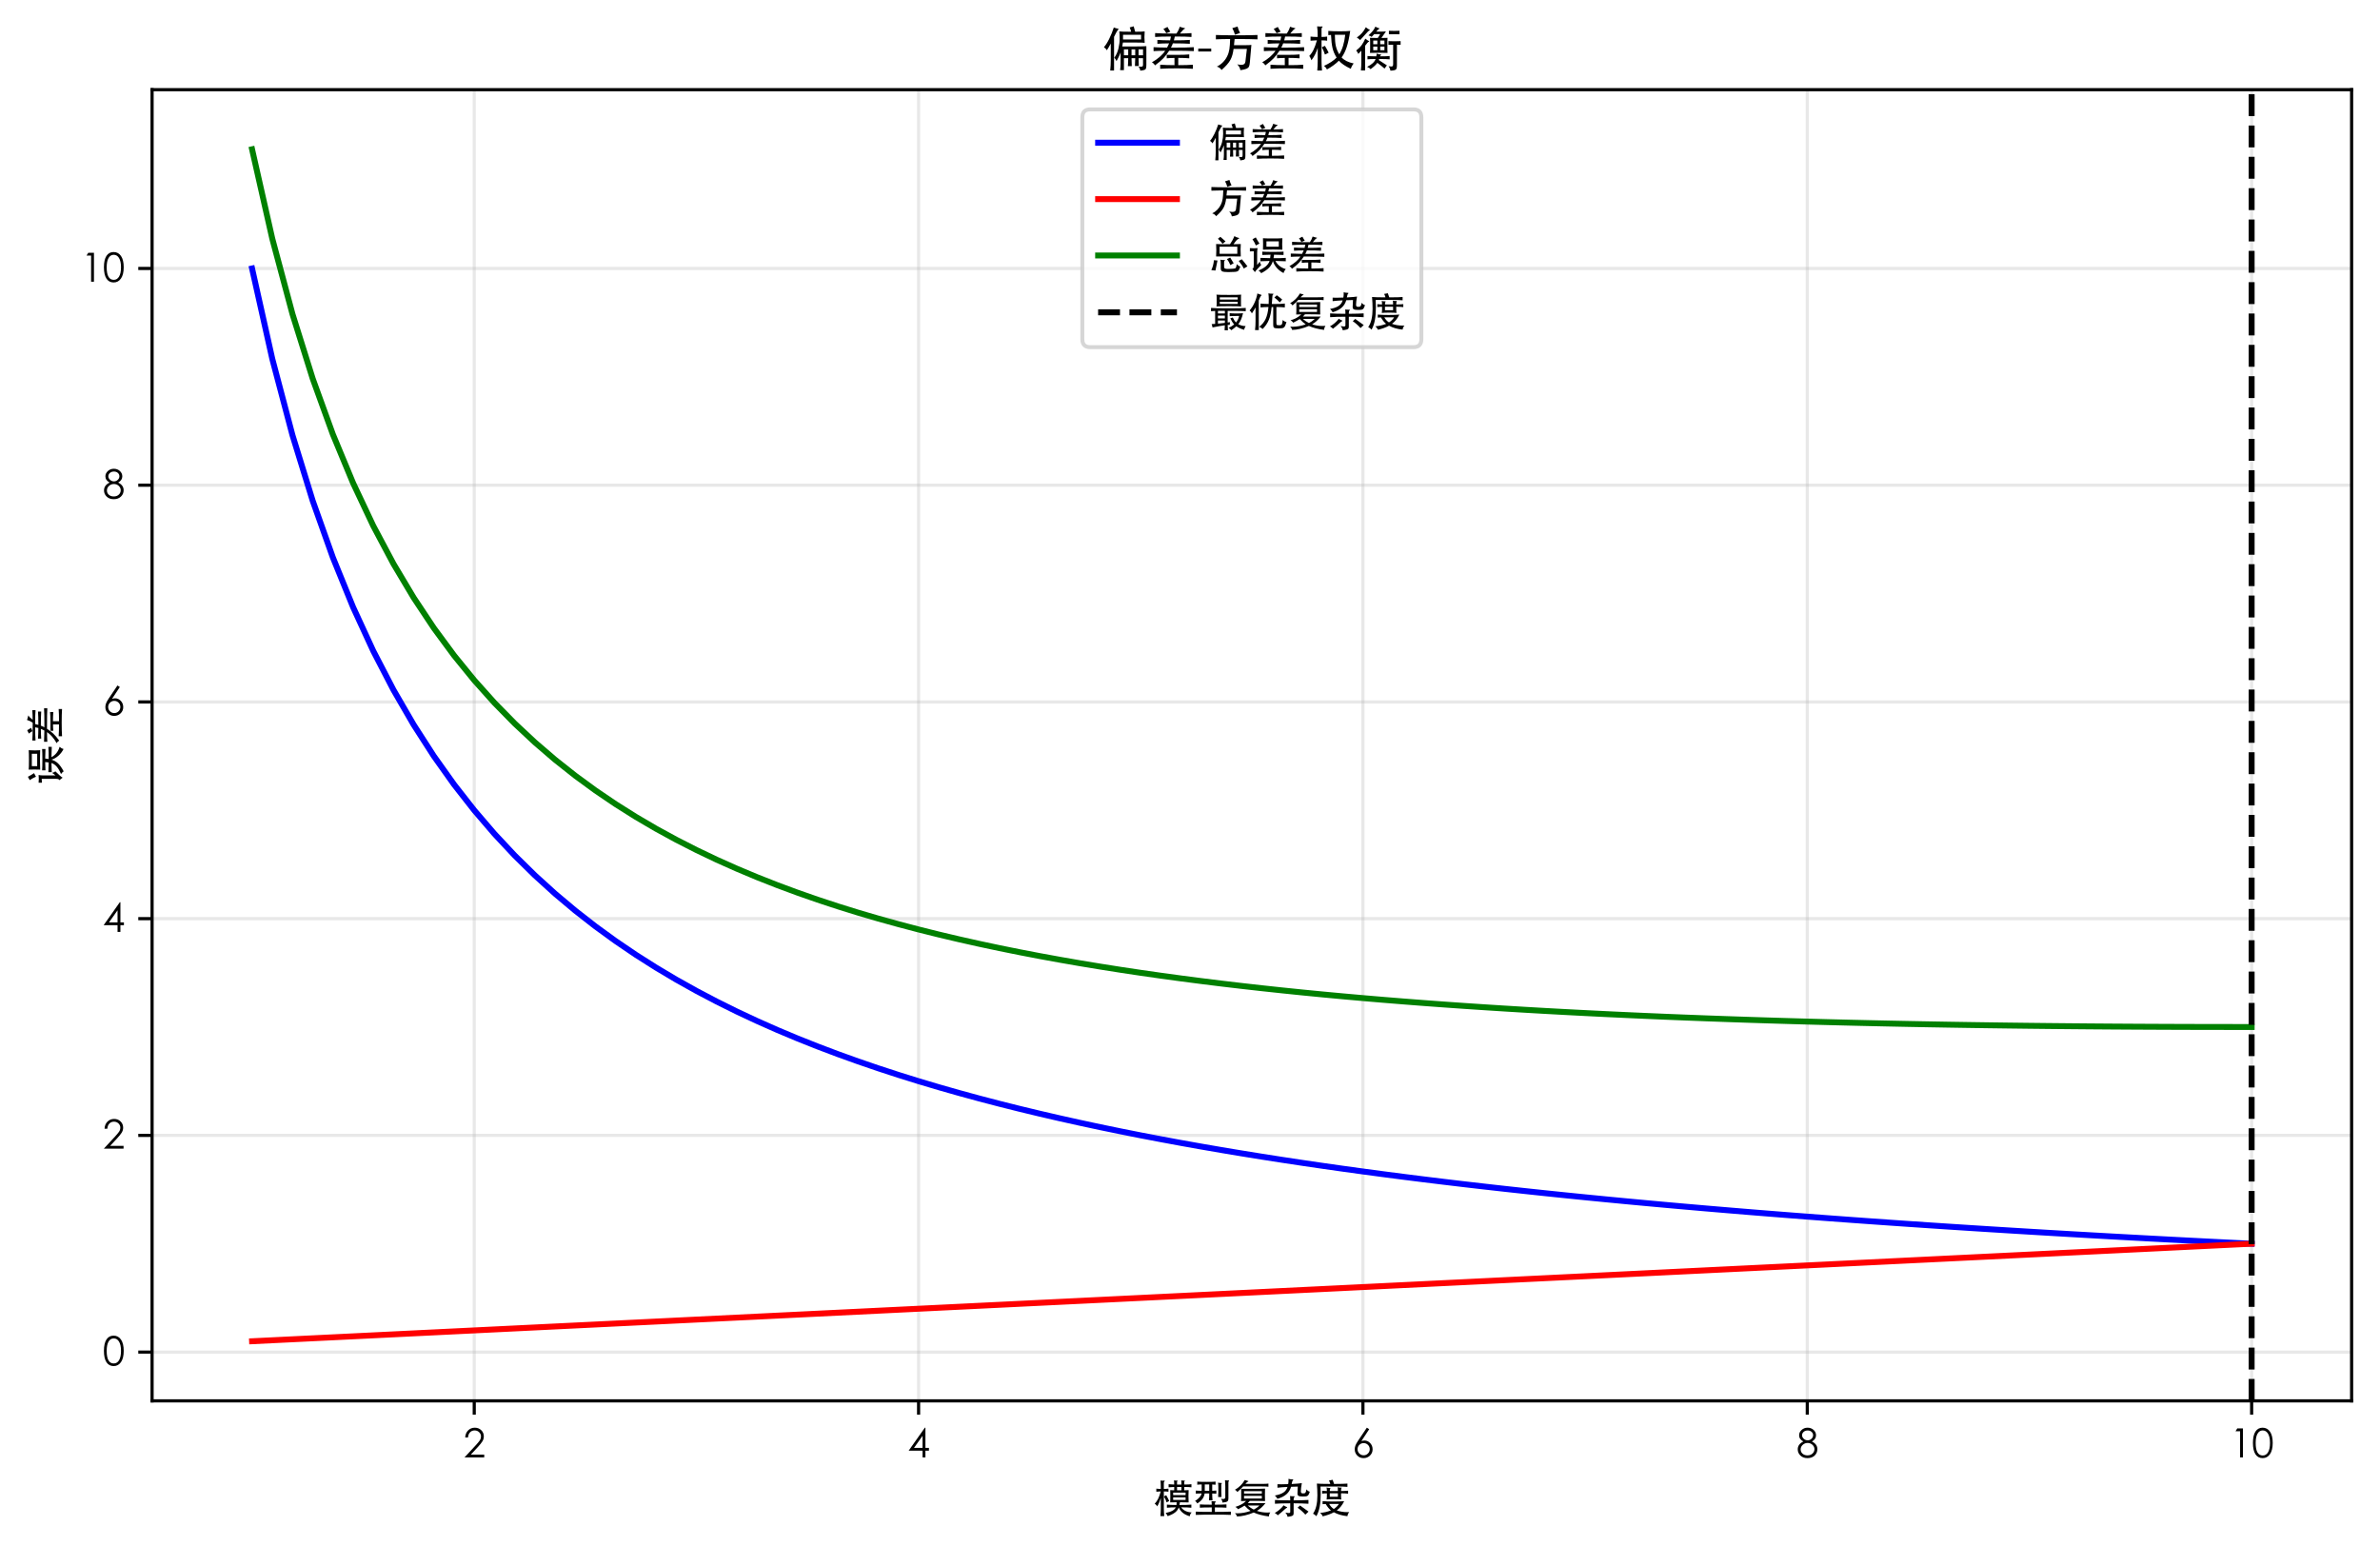 <svg xmlns:xlink="http://www.w3.org/1999/xlink" width="603.781pt" height="392.301pt" viewBox="0 0 603.781 392.301" xmlns="http://www.w3.org/2000/svg" version="1.1">
 <defs>
  <style type="text/css">*{stroke-linejoin: round; stroke-linecap: butt}</style>
 </defs>
 <g id="figure_1">
  <g id="patch_1">
   <path d="M 0 392.301 
L 603.781 392.301 
L 603.781 0 
L 0 0 
z
" style="fill: #ffffff"/>
  </g>
  <g id="axes_1">
   <g id="patch_2">
    <path d="M 38.581 355.391 
L 596.581 355.391 
L 596.581 22.751 
L 38.581 22.751 
z
" style="fill: #ffffff"/>
   </g>
   <g id="matplotlib.axis_1">
    <g id="xtick_1">
     <g id="line2d_1">
      <path d="M 120.309 355.391 
L 120.309 22.751 
" clip-path="url(#pb97051e4b7)" style="fill: none; stroke: #b0b0b0; stroke-opacity: 0.3; stroke-width: 0.8; stroke-linecap: square"/>
     </g>
     <g id="line2d_2">
      <defs>
       <path id="mff182a4359" d="M 0 0 
L 0 3.5 
" style="stroke: #000000; stroke-width: 0.8"/>
      </defs>
      <g>
       <use xlink:href="#mff182a4359" x="120.309" y="355.391" style="stroke: #000000; stroke-width: 0.8"/>
      </g>
     </g>
     <g id="text_1">
      <!-- 2 -->
      <g transform="translate(117.538 370.351) scale(0.1 -0.1)">
       <defs>
        <path id="STHeiti-32" d="M 742 3539 
L 301 3539 
Q 333 4243 768 4668 
Q 1203 5094 1820 5094 
Q 2438 5094 2844 4694 
Q 3251 4294 3251 3718 
Q 3251 3290 3024 2925 
Q 2797 2560 2336 2061 
L 1190 826 
L 3315 826 
L 3315 384 
L 192 384 
L 1946 2278 
Q 2406 2778 2604 3066 
Q 2803 3354 2803 3725 
Q 2803 4096 2512 4377 
Q 2221 4659 1789 4659 
Q 1357 4659 1072 4368 
Q 787 4077 742 3539 
z
" transform="scale(0.016)"/>
       </defs>
       <use xlink:href="#STHeiti-32"/>
      </g>
     </g>
    </g>
    <g id="xtick_2">
     <g id="line2d_3">
      <path d="M 233.036 355.391 
L 233.036 22.751 
" clip-path="url(#pb97051e4b7)" style="fill: none; stroke: #b0b0b0; stroke-opacity: 0.3; stroke-width: 0.8; stroke-linecap: square"/>
     </g>
     <g id="line2d_4">
      <g>
       <use xlink:href="#mff182a4359" x="233.036" y="355.391" style="stroke: #000000; stroke-width: 0.8"/>
      </g>
     </g>
     <g id="text_2">
      <!-- 4 -->
      <g transform="translate(230.265 370.351) scale(0.1 -0.1)">
       <defs>
        <path id="STHeiti-34" d="M 2726 5094 
L 2816 5094 
L 2816 1894 
L 3373 1894 
L 3373 1453 
L 2816 1453 
L 2816 384 
L 2362 384 
L 2362 1453 
L 160 1453 
L 2726 5094 
z
M 2362 1894 
L 2362 3808 
L 1005 1894 
L 2362 1894 
z
" transform="scale(0.016)"/>
       </defs>
       <use xlink:href="#STHeiti-34"/>
      </g>
     </g>
    </g>
    <g id="xtick_3">
     <g id="line2d_5">
      <path d="M 345.763 355.391 
L 345.763 22.751 
" clip-path="url(#pb97051e4b7)" style="fill: none; stroke: #b0b0b0; stroke-opacity: 0.3; stroke-width: 0.8; stroke-linecap: square"/>
     </g>
     <g id="line2d_6">
      <g>
       <use xlink:href="#mff182a4359" x="345.763" y="355.391" style="stroke: #000000; stroke-width: 0.8"/>
      </g>
     </g>
     <g id="text_3">
      <!-- 6 -->
      <g transform="translate(342.993 370.351) scale(0.1 -0.1)">
       <defs>
        <path id="STHeiti-36" d="M 2349 5094 
L 2726 4851 
L 1485 2970 
Q 1747 3059 1984 3059 
Q 2496 3059 2880 2652 
Q 3264 2246 3264 1660 
Q 3264 1075 2845 672 
Q 2426 269 1827 269 
Q 1229 269 829 678 
Q 429 1088 429 1677 
Q 429 1958 537 2256 
Q 646 2554 954 3014 
L 2349 5094 
z
M 2810 1683 
Q 2810 2086 2528 2368 
Q 2246 2650 1843 2650 
Q 1440 2650 1158 2368 
Q 877 2086 877 1683 
Q 877 1280 1161 998 
Q 1446 717 1843 717 
Q 2240 717 2525 998 
Q 2810 1280 2810 1683 
z
" transform="scale(0.016)"/>
       </defs>
       <use xlink:href="#STHeiti-36"/>
      </g>
     </g>
    </g>
    <g id="xtick_4">
     <g id="line2d_7">
      <path d="M 458.49 355.391 
L 458.49 22.751 
" clip-path="url(#pb97051e4b7)" style="fill: none; stroke: #b0b0b0; stroke-opacity: 0.3; stroke-width: 0.8; stroke-linecap: square"/>
     </g>
     <g id="line2d_8">
      <g>
       <use xlink:href="#mff182a4359" x="458.49" y="355.391" style="stroke: #000000; stroke-width: 0.8"/>
      </g>
     </g>
     <g id="text_4">
      <!-- 8 -->
      <g transform="translate(455.72 370.351) scale(0.1 -0.1)">
       <defs>
        <path id="STHeiti-38" d="M 2458 2906 
Q 3328 2477 3328 1702 
Q 3328 1088 2896 678 
Q 2464 269 1763 269 
Q 1062 269 640 678 
Q 218 1088 218 1664 
Q 218 2470 1107 2906 
Q 435 3264 435 3898 
Q 435 4371 828 4732 
Q 1222 5094 1779 5094 
Q 2336 5094 2726 4742 
Q 3117 4390 3117 3885 
Q 3117 3270 2458 2906 
z
M 2656 3904 
Q 2656 4211 2416 4432 
Q 2176 4653 1789 4653 
Q 1402 4653 1152 4432 
Q 902 4211 902 3897 
Q 902 3584 1174 3337 
Q 1446 3091 1792 3091 
Q 2138 3091 2397 3334 
Q 2656 3578 2656 3904 
z
M 2867 1696 
Q 2867 2086 2550 2380 
Q 2234 2675 1782 2675 
Q 1331 2675 1004 2371 
Q 678 2067 678 1654 
Q 678 1242 979 973 
Q 1280 704 1766 704 
Q 2253 704 2560 992 
Q 2867 1280 2867 1696 
z
" transform="scale(0.016)"/>
       </defs>
       <use xlink:href="#STHeiti-38"/>
      </g>
     </g>
    </g>
    <g id="xtick_5">
     <g id="line2d_9">
      <path d="M 571.218 355.391 
L 571.218 22.751 
" clip-path="url(#pb97051e4b7)" style="fill: none; stroke: #b0b0b0; stroke-opacity: 0.3; stroke-width: 0.8; stroke-linecap: square"/>
     </g>
     <g id="line2d_10">
      <g>
       <use xlink:href="#mff182a4359" x="571.218" y="355.391" style="stroke: #000000; stroke-width: 0.8"/>
      </g>
     </g>
     <g id="text_5">
      <!-- 10 -->
      <g transform="translate(565.677 370.351) scale(0.1 -0.1)">
       <defs>
        <path id="STHeiti-31" d="M 1184 4979 
L 2086 4979 
L 2086 384 
L 1632 384 
L 1632 4531 
L 909 4531 
L 1184 4979 
z
" transform="scale(0.016)"/>
        <path id="STHeiti-30" d="M 1747 269 
Q 1005 269 605 880 
Q 205 1491 205 2681 
Q 205 3872 605 4483 
Q 1005 5094 1741 5094 
Q 2477 5094 2909 4470 
Q 3341 3846 3341 2681 
Q 3341 1517 2905 893 
Q 2470 269 1747 269 
z
M 1760 4659 
Q 1229 4659 934 4147 
Q 640 3635 640 2669 
Q 640 685 1760 685 
Q 2304 685 2608 1206 
Q 2912 1728 2912 2681 
Q 2912 3635 2598 4147 
Q 2285 4659 1760 4659 
z
" transform="scale(0.016)"/>
       </defs>
       <use xlink:href="#STHeiti-31"/>
       <use xlink:href="#STHeiti-30" x="55.4"/>
      </g>
     </g>
    </g>
    <g id="text_6">
     <!-- 模型复杂度 -->
     <g transform="translate(292.581 383.76) scale(0.1 -0.1)">
      <defs>
       <path id="STHeiti-6a21" d="M 4909 4461 
Q 5683 4461 6048 4512 
L 6048 4019 
Q 5626 4077 4909 4077 
L 4909 3546 
Q 5376 3558 5600 3578 
Q 5574 3238 5574 2640 
Q 5574 2042 5600 1626 
Q 5165 1651 4218 1651 
Q 4198 1440 4147 1216 
Q 5440 1216 6035 1280 
L 6035 781 
Q 5523 845 4416 845 
Q 4941 102 6086 38 
Q 5798 -243 5786 -570 
Q 4461 -198 4038 826 
Q 3859 352 3449 32 
Q 3040 -288 2278 -550 
Q 2170 -275 1952 -51 
Q 2662 102 3036 310 
Q 3411 518 3565 845 
Q 2822 845 2157 781 
L 2157 1280 
Q 2605 1222 3674 1216 
Q 3706 1440 3706 1651 
Q 3085 1651 2682 1632 
Q 2701 2099 2701 2627 
Q 2701 3155 2682 3578 
Q 3053 3552 3315 3546 
L 3315 4077 
Q 2656 4051 2426 4019 
L 2426 4512 
Q 2714 4474 3315 4461 
Q 3315 4851 3277 5114 
Q 3610 5075 3808 5075 
Q 3872 5075 3872 5043 
Q 3872 5011 3817 4979 
Q 3763 4947 3763 4851 
L 3763 4461 
L 4461 4461 
Q 4461 4858 4422 5114 
Q 4755 5075 4954 5075 
Q 5018 5075 5018 5043 
Q 5018 5011 4963 4979 
Q 4909 4947 4909 4851 
L 4909 4461 
z
M 4461 4077 
L 3763 4077 
L 3763 3546 
L 4461 3546 
L 4461 4077 
z
M 5120 2784 
L 5120 3181 
L 3149 3181 
L 3149 2784 
L 5120 2784 
z
M 3149 2419 
L 3149 2016 
L 5120 2016 
L 5120 2419 
L 3149 2419 
z
M 1190 2317 
Q 934 1510 614 992 
Q 506 1248 218 1408 
Q 550 1760 768 2205 
Q 986 2650 1184 3373 
Q 800 3366 480 3322 
L 480 3814 
Q 723 3770 1190 3763 
Q 1190 4755 1139 5094 
Q 1338 5069 1485 5069 
L 1734 5082 
Q 1818 5082 1818 5037 
Q 1818 4992 1744 4925 
Q 1670 4858 1670 4749 
L 1670 3763 
Q 2157 3770 2400 3814 
L 2400 3322 
Q 2067 3366 1670 3366 
L 1670 659 
Q 1670 160 1734 -544 
L 1126 -544 
Q 1190 160 1190 659 
L 1190 2317 
z
M 2048 2771 
Q 2317 2304 2522 1850 
L 2106 1632 
Q 1984 2093 1690 2566 
L 2048 2771 
z
" transform="scale(0.016)"/>
       <path id="STHeiti-578b" d="M 5114 5146 
Q 5267 5114 5414 5114 
L 5683 5114 
Q 5766 5114 5766 5069 
Q 5766 5024 5712 4969 
Q 5658 4915 5658 4787 
L 5658 2272 
Q 5658 2010 5584 1885 
Q 5510 1760 5318 1702 
Q 5126 1645 4710 1600 
Q 4698 1952 4474 2202 
Q 4659 2163 4794 2163 
Q 5165 2163 5165 2438 
L 5165 4102 
Q 5165 4742 5114 5146 
z
M 1421 4474 
Q 966 4480 723 4429 
L 723 4928 
Q 1062 4883 2240 4883 
Q 3418 4883 3622 4928 
L 3622 4429 
Q 3443 4454 3091 4467 
L 3091 3469 
Q 3590 3482 3744 3507 
L 3744 3014 
Q 3488 3040 3091 3040 
Q 3085 2586 3136 1965 
L 2573 1965 
Q 2630 2502 2618 3046 
L 1888 3046 
Q 1760 2086 723 1466 
Q 595 1734 371 1850 
Q 1306 2451 1402 3046 
Q 755 3046 493 3014 
L 493 3507 
Q 819 3469 1421 3469 
L 1421 4474 
z
M 2618 4474 
L 1907 4474 
L 1907 3469 
L 2618 3469 
L 2618 4474 
z
M 4013 4762 
Q 4250 4710 4557 4710 
Q 4627 4710 4627 4668 
Q 4627 4627 4579 4595 
Q 4531 4563 4531 4416 
L 4531 3290 
Q 4531 2842 4563 2483 
L 4032 2483 
Q 4064 2861 4064 3290 
L 4064 4058 
Q 4064 4506 4013 4762 
z
M 3021 832 
Q 1632 832 1133 787 
L 1133 1312 
Q 1645 1267 3021 1267 
Q 3008 1664 2982 1824 
Q 3258 1786 3571 1786 
Q 3667 1786 3667 1750 
Q 3667 1715 3619 1680 
Q 3571 1645 3542 1577 
Q 3514 1510 3514 1453 
L 3514 1267 
Q 4723 1267 5350 1312 
L 5350 787 
Q 4723 832 3514 832 
L 3514 122 
Q 5197 122 6048 166 
L 6048 -352 
Q 5139 -307 3388 -307 
Q 1638 -307 486 -352 
L 486 166 
Q 1299 122 3021 122 
L 3021 832 
z
" transform="scale(0.016)"/>
       <path id="STHeiti-590d" d="M 2093 4563 
L 4666 4563 
Q 5536 4563 5754 4614 
L 5754 4109 
Q 5472 4160 4672 4160 
L 1747 4160 
Q 1363 3731 826 3277 
Q 666 3539 442 3629 
Q 1434 4192 2003 5178 
Q 2387 5050 2534 5018 
Q 2579 5011 2579 4976 
Q 2579 4941 2522 4928 
Q 2394 4896 2093 4563 
z
M 1971 1120 
Q 1613 883 934 544 
Q 781 774 512 915 
Q 1600 1242 2214 1862 
Q 1792 1843 1408 1837 
Q 1434 2106 1434 2330 
L 1434 3782 
L 3162 3782 
Q 4326 3763 5216 3814 
Q 5197 3430 5197 2758 
Q 5197 2086 5216 1837 
Q 4704 1875 2803 1875 
Q 2637 1670 2477 1517 
L 5293 1517 
Q 4659 704 3930 282 
Q 4704 19 5562 19 
Q 5798 19 6054 38 
Q 5830 -269 5830 -602 
Q 4365 -410 3418 26 
Q 2752 -269 2022 -435 
Q 1293 -602 762 -602 
Q 698 -320 454 -83 
Q 634 -102 832 -102 
Q 1837 -102 2918 275 
Q 2502 544 1971 1120 
z
M 4710 3027 
L 4710 3411 
L 1888 3411 
L 1888 3027 
L 4710 3027 
z
M 4710 2246 
L 4710 2669 
L 1888 2669 
L 1888 2246 
L 4710 2246 
z
M 3430 486 
Q 3923 736 4346 1139 
L 2464 1139 
Q 2963 710 3430 486 
z
" transform="scale(0.016)"/>
       <path id="STHeiti-6742" d="M 3091 4102 
Q 2707 2694 934 2202 
Q 762 2496 525 2720 
Q 1382 2874 1868 3187 
Q 2355 3501 2528 4083 
Q 1600 4038 934 3955 
L 934 4512 
Q 1101 4499 1545 4499 
Q 1990 4499 2630 4525 
Q 2688 4813 2688 5030 
Q 2688 5248 2682 5363 
Q 3034 5274 3341 5274 
Q 3443 5274 3443 5222 
Q 3443 5171 3366 5120 
Q 3290 5069 3187 4544 
Q 4480 4621 4800 4685 
Q 4646 3859 4646 3360 
Q 4646 3053 4979 3053 
Q 5274 3053 5363 3158 
Q 5453 3264 5542 3699 
Q 5734 3411 6067 3322 
Q 5894 2829 5792 2739 
Q 5690 2650 5558 2608 
Q 5427 2566 4940 2566 
Q 4454 2566 4281 2665 
Q 4109 2765 4109 3027 
Q 4109 3354 4160 4134 
L 3091 4102 
z
M 2963 1485 
Q 1466 1485 538 1414 
L 538 2016 
Q 1376 1952 2963 1952 
Q 2963 2413 2925 2637 
Q 3142 2598 3603 2598 
Q 3680 2598 3680 2566 
Q 3680 2534 3629 2496 
Q 3501 2381 3501 2118 
L 3501 1952 
Q 5056 1965 5850 2016 
L 5850 1414 
Q 4941 1478 3501 1485 
L 3501 -58 
Q 3501 -275 3437 -377 
Q 3373 -480 3174 -541 
Q 2976 -602 2534 -659 
Q 2490 -320 2189 6 
Q 2547 -58 2697 -58 
Q 2848 -58 2905 -16 
Q 2963 26 2963 128 
L 2963 1485 
z
M 1920 1171 
Q 2125 998 2304 944 
Q 2483 890 2483 845 
Q 2483 800 2390 758 
Q 2298 717 2157 589 
Q 1530 0 992 -416 
Q 768 -179 506 -45 
Q 1344 416 1920 1171 
z
M 5862 166 
L 5357 -314 
Q 4819 301 4128 781 
L 4518 1139 
Q 5210 653 5862 166 
z
" transform="scale(0.016)"/>
       <path id="STHeiti-5ea6" d="M 3661 4557 
Q 5344 4563 5779 4614 
L 5779 4090 
Q 5133 4147 4275 4147 
L 1510 4147 
Q 1542 3526 1542 2995 
Q 1542 1786 1379 931 
Q 1216 77 858 -557 
Q 608 -294 326 -160 
Q 685 352 851 1081 
Q 1018 1811 1018 2726 
Q 1018 3642 934 4614 
Q 1446 4563 3059 4557 
Q 3008 4806 2854 5101 
L 3437 5210 
Q 3533 4909 3661 4557 
z
M 2522 3430 
Q 2515 3840 2464 3987 
Q 2707 3923 2938 3923 
L 3053 3930 
Q 3091 3930 3091 3907 
Q 3091 3885 3059 3846 
Q 2989 3770 2982 3430 
L 4269 3430 
Q 4269 3898 4230 4045 
Q 4454 3974 4685 3974 
L 4845 3987 
Q 4877 3987 4877 3968 
Q 4877 3949 4838 3910 
Q 4774 3840 4768 3430 
Q 5472 3437 5888 3482 
L 5888 3014 
Q 5421 3066 4768 3072 
L 4768 2746 
Q 4768 2336 4813 2086 
Q 4538 2138 3658 2138 
Q 2778 2138 2477 2086 
Q 2522 2387 2522 2707 
L 2522 3066 
Q 2074 3059 1773 3014 
L 1773 3482 
Q 2080 3437 2522 3430 
z
M 2982 3072 
L 2982 2522 
L 4269 2522 
L 4269 3072 
L 2982 3072 
z
M 2336 1382 
Q 1997 1363 1843 1344 
L 1843 1824 
Q 2541 1766 3574 1766 
Q 4608 1766 5267 1824 
Q 4787 851 4090 365 
Q 4832 83 5760 83 
Q 5907 83 6067 90 
Q 5824 -192 5779 -557 
Q 4499 -422 3629 64 
Q 2976 -307 1869 -582 
Q 1773 -326 1459 -26 
Q 2278 13 3168 358 
Q 2707 723 2336 1382 
z
M 2880 1389 
Q 3162 877 3622 582 
Q 4147 928 4435 1389 
L 2880 1389 
z
" transform="scale(0.016)"/>
      </defs>
      <use xlink:href="#STHeiti-6a21"/>
      <use xlink:href="#STHeiti-578b" x="100"/>
      <use xlink:href="#STHeiti-590d" x="200"/>
      <use xlink:href="#STHeiti-6742" x="300"/>
      <use xlink:href="#STHeiti-5ea6" x="400"/>
     </g>
    </g>
   </g>
   <g id="matplotlib.axis_2">
    <g id="ytick_1">
     <g id="line2d_11">
      <path d="M 38.581 343.02 
L 596.581 343.02 
" clip-path="url(#pb97051e4b7)" style="fill: none; stroke: #b0b0b0; stroke-opacity: 0.3; stroke-width: 0.8; stroke-linecap: square"/>
     </g>
     <g id="line2d_12">
      <defs>
       <path id="m454d5ddd83" d="M 0 0 
L -3.5 0 
" style="stroke: #000000; stroke-width: 0.8"/>
      </defs>
      <g>
       <use xlink:href="#m454d5ddd83" x="38.581" y="343.02" style="stroke: #000000; stroke-width: 0.8"/>
      </g>
     </g>
     <g id="text_7">
      <!-- 0 -->
      <g transform="translate(26.041 347) scale(0.1 -0.1)">
       <use xlink:href="#STHeiti-30"/>
      </g>
     </g>
    </g>
    <g id="ytick_2">
     <g id="line2d_13">
      <path d="M 38.581 288.039 
L 596.581 288.039 
" clip-path="url(#pb97051e4b7)" style="fill: none; stroke: #b0b0b0; stroke-opacity: 0.3; stroke-width: 0.8; stroke-linecap: square"/>
     </g>
     <g id="line2d_14">
      <g>
       <use xlink:href="#m454d5ddd83" x="38.581" y="288.039" style="stroke: #000000; stroke-width: 0.8"/>
      </g>
     </g>
     <g id="text_8">
      <!-- 2 -->
      <g transform="translate(26.041 292.018) scale(0.1 -0.1)">
       <use xlink:href="#STHeiti-32"/>
      </g>
     </g>
    </g>
    <g id="ytick_3">
     <g id="line2d_15">
      <path d="M 38.581 233.057 
L 596.581 233.057 
" clip-path="url(#pb97051e4b7)" style="fill: none; stroke: #b0b0b0; stroke-opacity: 0.3; stroke-width: 0.8; stroke-linecap: square"/>
     </g>
     <g id="line2d_16">
      <g>
       <use xlink:href="#m454d5ddd83" x="38.581" y="233.057" style="stroke: #000000; stroke-width: 0.8"/>
      </g>
     </g>
     <g id="text_9">
      <!-- 4 -->
      <g transform="translate(26.041 237.036) scale(0.1 -0.1)">
       <use xlink:href="#STHeiti-34"/>
      </g>
     </g>
    </g>
    <g id="ytick_4">
     <g id="line2d_17">
      <path d="M 38.581 178.075 
L 596.581 178.075 
" clip-path="url(#pb97051e4b7)" style="fill: none; stroke: #b0b0b0; stroke-opacity: 0.3; stroke-width: 0.8; stroke-linecap: square"/>
     </g>
     <g id="line2d_18">
      <g>
       <use xlink:href="#m454d5ddd83" x="38.581" y="178.075" style="stroke: #000000; stroke-width: 0.8"/>
      </g>
     </g>
     <g id="text_10">
      <!-- 6 -->
      <g transform="translate(26.041 182.055) scale(0.1 -0.1)">
       <use xlink:href="#STHeiti-36"/>
      </g>
     </g>
    </g>
    <g id="ytick_5">
     <g id="line2d_19">
      <path d="M 38.581 123.093 
L 596.581 123.093 
" clip-path="url(#pb97051e4b7)" style="fill: none; stroke: #b0b0b0; stroke-opacity: 0.3; stroke-width: 0.8; stroke-linecap: square"/>
     </g>
     <g id="line2d_20">
      <g>
       <use xlink:href="#m454d5ddd83" x="38.581" y="123.093" style="stroke: #000000; stroke-width: 0.8"/>
      </g>
     </g>
     <g id="text_11">
      <!-- 8 -->
      <g transform="translate(26.041 127.073) scale(0.1 -0.1)">
       <use xlink:href="#STHeiti-38"/>
      </g>
     </g>
    </g>
    <g id="ytick_6">
     <g id="line2d_21">
      <path d="M 38.581 68.111 
L 596.581 68.111 
" clip-path="url(#pb97051e4b7)" style="fill: none; stroke: #b0b0b0; stroke-opacity: 0.3; stroke-width: 0.8; stroke-linecap: square"/>
     </g>
     <g id="line2d_22">
      <g>
       <use xlink:href="#m454d5ddd83" x="38.581" y="68.111" style="stroke: #000000; stroke-width: 0.8"/>
      </g>
     </g>
     <g id="text_12">
      <!-- 10 -->
      <g transform="translate(20.5 72.091) scale(0.1 -0.1)">
       <use xlink:href="#STHeiti-31"/>
       <use xlink:href="#STHeiti-30" x="55.4"/>
      </g>
     </g>
    </g>
    <g id="text_13">
     <!-- 误差 -->
     <g transform="translate(15.159 199.071) rotate(-90) scale(0.1 -0.1)">
      <defs>
       <path id="STHeiti-8bef" d="M 1830 4077 
L 1261 3770 
Q 1088 4218 723 4762 
L 1254 5050 
Q 1536 4506 1830 4077 
z
M 5466 3104 
Q 5030 3136 4012 3136 
Q 2995 3136 2387 3104 
Q 2406 3456 2406 4025 
Q 2406 4595 2387 4922 
Q 2797 4883 3923 4883 
Q 5050 4883 5466 4922 
Q 5434 4410 5434 3942 
Q 5434 3475 5466 3104 
z
M 4896 3578 
L 4896 4429 
L 2938 4429 
L 2938 3578 
L 4896 3578 
z
M 2112 691 
L 1459 0 
Q 1178 -307 1107 -461 
Q 928 -173 717 32 
Q 832 128 880 240 
Q 928 352 928 813 
L 928 2861 
Q 570 2861 314 2829 
L 314 3354 
Q 595 3322 928 3322 
Q 1261 3322 1536 3354 
Q 1466 3053 1466 2586 
L 1466 678 
Q 1728 979 1869 1222 
Q 1952 877 2112 691 
z
M 3962 1318 
Q 3802 723 3376 272 
Q 2950 -179 2112 -621 
Q 1978 -397 1683 -198 
Q 3136 384 3437 1318 
Q 2541 1306 1984 1267 
L 1984 1805 
Q 2451 1773 3526 1760 
Q 3584 2163 3590 2310 
Q 2675 2298 2278 2266 
L 2278 2797 
Q 2784 2752 3974 2752 
Q 5165 2752 5651 2797 
L 5651 2266 
Q 5248 2298 4147 2310 
Q 4115 2010 4064 1760 
Q 5165 1741 6003 1805 
L 6003 1267 
Q 5446 1306 4358 1318 
Q 4896 333 6003 26 
Q 5747 -250 5658 -602 
Q 5043 -301 4585 217 
Q 4128 736 3962 1318 
z
" transform="scale(0.016)"/>
       <path id="STHeiti-5dee" d="M 2848 3898 
Q 1523 3898 755 3840 
L 755 4352 
Q 1434 4288 3571 4288 
Q 3866 4698 4013 5190 
Q 4378 5062 4640 5011 
Q 4717 4998 4717 4966 
Q 4717 4934 4627 4902 
Q 4480 4851 4038 4294 
Q 4947 4301 5562 4352 
L 5562 3840 
Q 4896 3898 3360 3898 
Q 3322 3686 3238 3392 
Q 4666 3392 5344 3450 
L 5344 2938 
Q 4614 2995 3104 2995 
Q 2989 2682 2848 2432 
Q 5152 2432 5869 2490 
L 5869 1971 
Q 5197 2022 2611 2022 
Q 2259 1466 1849 1030 
Q 1440 595 736 83 
Q 608 339 333 493 
Q 1523 1165 2086 2016 
Q 1126 2010 550 1971 
L 550 2490 
Q 1350 2445 2336 2438 
Q 2483 2701 2598 2995 
Q 1651 2989 1056 2938 
L 1056 3450 
Q 1715 3398 2739 3392 
Q 2810 3648 2848 3898 
z
M 2765 4544 
L 2227 4333 
Q 2099 4614 1850 4896 
L 2394 5165 
Q 2528 4883 2765 4544 
z
M 3814 1075 
L 3814 115 
Q 5043 115 5747 173 
L 5747 -365 
Q 4979 -307 3587 -307 
Q 2195 -307 1427 -365 
L 1427 173 
Q 2144 122 3315 115 
L 3315 1069 
Q 2752 1069 2291 1018 
L 2291 1478 
L 3776 1478 
Q 4723 1478 5267 1536 
L 5267 1018 
Q 4730 1075 3814 1075 
z
" transform="scale(0.016)"/>
      </defs>
      <use xlink:href="#STHeiti-8bef"/>
      <use xlink:href="#STHeiti-5dee" x="100"/>
     </g>
    </g>
   </g>
   <g id="line2d_23">
    <path d="M 63.945 68.111 
L 69.069 91.02 
L 74.193 110.405 
L 79.317 127.02 
L 84.441 141.42 
L 89.565 154.02 
L 94.689 165.138 
L 99.813 175.02 
L 104.937 183.862 
L 110.061 191.82 
L 115.185 199.02 
L 120.309 205.566 
L 125.432 211.542 
L 130.556 217.02 
L 135.68 222.06 
L 140.804 226.713 
L 145.928 231.02 
L 151.052 235.02 
L 156.176 238.744 
L 161.3 242.22 
L 166.424 245.472 
L 171.548 248.52 
L 176.672 251.384 
L 181.796 254.079 
L 186.92 256.62 
L 192.044 259.02 
L 197.168 261.291 
L 202.292 263.441 
L 207.416 265.482 
L 212.54 267.42 
L 217.664 269.264 
L 222.788 271.02 
L 227.912 272.695 
L 233.036 274.293 
L 238.16 275.82 
L 243.284 277.281 
L 248.408 278.68 
L 253.532 280.02 
L 258.656 281.306 
L 263.78 282.54 
L 268.904 283.726 
L 274.028 284.866 
L 279.151 285.964 
L 284.275 287.02 
L 289.399 288.039 
L 294.523 289.02 
L 299.647 289.968 
L 304.771 290.882 
L 309.895 291.766 
L 315.019 292.62 
L 320.143 293.447 
L 325.267 294.246 
L 330.391 295.02 
L 335.515 295.77 
L 340.639 296.497 
L 345.763 297.202 
L 350.887 297.886 
L 356.011 298.55 
L 361.135 299.194 
L 366.259 299.82 
L 371.383 300.429 
L 376.507 301.02 
L 381.631 301.596 
L 386.755 302.155 
L 391.879 302.7 
L 397.003 303.231 
L 402.127 303.748 
L 407.251 304.251 
L 412.375 304.742 
L 417.499 305.22 
L 422.623 305.687 
L 427.747 306.142 
L 432.871 306.587 
L 437.994 307.02 
L 443.118 307.444 
L 448.242 307.858 
L 453.366 308.262 
L 458.49 308.657 
L 463.614 309.043 
L 468.738 309.42 
L 473.862 309.79 
L 478.986 310.151 
L 484.11 310.504 
L 489.234 310.85 
L 494.358 311.189 
L 499.482 311.52 
L 504.606 311.845 
L 509.73 312.163 
L 514.854 312.475 
L 519.978 312.78 
L 525.102 313.08 
L 530.226 313.373 
L 535.35 313.661 
L 540.474 313.943 
L 545.598 314.22 
L 550.722 314.492 
L 555.846 314.759 
L 560.97 315.02 
L 566.094 315.277 
L 571.218 315.529 
" clip-path="url(#pb97051e4b7)" style="fill: none; stroke: #0000ff; stroke-width: 1.5; stroke-linecap: square"/>
   </g>
   <g id="line2d_24">
    <path d="M 63.945 340.271 
L 69.069 340.021 
L 74.193 339.771 
L 79.317 339.521 
L 84.441 339.272 
L 89.565 339.022 
L 94.689 338.772 
L 99.813 338.522 
L 104.937 338.272 
L 110.061 338.022 
L 115.185 337.772 
L 120.309 337.522 
L 125.432 337.272 
L 130.556 337.022 
L 135.68 336.772 
L 140.804 336.522 
L 145.928 336.273 
L 151.052 336.023 
L 156.176 335.773 
L 161.3 335.523 
L 166.424 335.273 
L 171.548 335.023 
L 176.672 334.773 
L 181.796 334.523 
L 186.92 334.273 
L 192.044 334.023 
L 197.168 333.773 
L 202.292 333.523 
L 207.416 333.274 
L 212.54 333.024 
L 217.664 332.774 
L 222.788 332.524 
L 227.912 332.274 
L 233.036 332.024 
L 238.16 331.774 
L 243.284 331.524 
L 248.408 331.274 
L 253.532 331.024 
L 258.656 330.774 
L 263.78 330.524 
L 268.904 330.275 
L 274.028 330.025 
L 279.151 329.775 
L 284.275 329.525 
L 289.399 329.275 
L 294.523 329.025 
L 299.647 328.775 
L 304.771 328.525 
L 309.895 328.275 
L 315.019 328.025 
L 320.143 327.775 
L 325.267 327.525 
L 330.391 327.276 
L 335.515 327.026 
L 340.639 326.776 
L 345.763 326.526 
L 350.887 326.276 
L 356.011 326.026 
L 361.135 325.776 
L 366.259 325.526 
L 371.383 325.276 
L 376.507 325.026 
L 381.631 324.776 
L 386.755 324.526 
L 391.879 324.277 
L 397.003 324.027 
L 402.127 323.777 
L 407.251 323.527 
L 412.375 323.277 
L 417.499 323.027 
L 422.623 322.777 
L 427.747 322.527 
L 432.871 322.277 
L 437.994 322.027 
L 443.118 321.777 
L 448.242 321.527 
L 453.366 321.278 
L 458.49 321.028 
L 463.614 320.778 
L 468.738 320.528 
L 473.862 320.278 
L 478.986 320.028 
L 484.11 319.778 
L 489.234 319.528 
L 494.358 319.278 
L 499.482 319.028 
L 504.606 318.778 
L 509.73 318.528 
L 514.854 318.279 
L 519.978 318.029 
L 525.102 317.779 
L 530.226 317.529 
L 535.35 317.279 
L 540.474 317.029 
L 545.598 316.779 
L 550.722 316.529 
L 555.846 316.279 
L 560.97 316.029 
L 566.094 315.779 
L 571.218 315.529 
" clip-path="url(#pb97051e4b7)" style="fill: none; stroke: #ff0000; stroke-width: 1.5; stroke-linecap: square"/>
   </g>
   <g id="line2d_25">
    <path d="M 63.945 37.871 
L 69.069 60.53 
L 74.193 79.665 
L 79.317 96.031 
L 84.441 110.181 
L 89.565 122.531 
L 94.689 133.398 
L 99.813 143.031 
L 104.937 151.623 
L 110.061 159.331 
L 115.185 166.281 
L 120.309 172.577 
L 125.432 178.303 
L 130.556 183.531 
L 135.68 188.321 
L 140.804 192.724 
L 145.928 196.782 
L 151.052 200.532 
L 156.176 204.006 
L 161.3 207.232 
L 166.424 210.234 
L 171.548 213.032 
L 176.672 215.646 
L 181.796 218.091 
L 186.92 220.382 
L 192.044 222.532 
L 197.168 224.553 
L 202.292 226.454 
L 207.416 228.244 
L 212.54 229.933 
L 217.664 231.527 
L 222.788 233.033 
L 227.912 234.457 
L 233.036 235.806 
L 238.16 237.083 
L 243.284 238.294 
L 248.408 239.443 
L 253.532 240.533 
L 258.656 241.569 
L 263.78 242.554 
L 268.904 243.49 
L 274.028 244.38 
L 279.151 245.227 
L 284.275 246.034 
L 289.399 246.802 
L 294.523 247.534 
L 299.647 248.232 
L 304.771 248.896 
L 309.895 249.53 
L 315.019 250.134 
L 320.143 250.711 
L 325.267 251.26 
L 330.391 251.785 
L 335.515 252.285 
L 340.639 252.762 
L 345.763 253.217 
L 350.887 253.651 
L 356.011 254.064 
L 361.135 254.459 
L 366.259 254.835 
L 371.383 255.194 
L 376.507 255.535 
L 381.631 255.861 
L 386.755 256.171 
L 391.879 256.466 
L 397.003 256.746 
L 402.127 257.013 
L 407.251 257.267 
L 412.375 257.507 
L 417.499 257.736 
L 422.623 257.953 
L 427.747 258.158 
L 432.871 258.353 
L 437.994 258.536 
L 443.118 258.71 
L 448.242 258.874 
L 453.366 259.028 
L 458.49 259.173 
L 463.614 259.309 
L 468.738 259.437 
L 473.862 259.556 
L 478.986 259.667 
L 484.11 259.771 
L 489.234 259.867 
L 494.358 259.956 
L 499.482 260.037 
L 504.606 260.112 
L 509.73 260.18 
L 514.854 260.242 
L 519.978 260.298 
L 525.102 260.347 
L 530.226 260.391 
L 535.35 260.429 
L 540.474 260.461 
L 545.598 260.488 
L 550.722 260.51 
L 555.846 260.527 
L 560.97 260.538 
L 566.094 260.545 
L 571.218 260.548 
" clip-path="url(#pb97051e4b7)" style="fill: none; stroke: #008000; stroke-width: 1.5; stroke-linecap: square"/>
   </g>
   <g id="line2d_26">
    <path d="M 571.218 355.391 
L 571.218 22.751 
" clip-path="url(#pb97051e4b7)" style="fill: none; stroke-dasharray: 5.55,2.4; stroke-dashoffset: 0; stroke: #000000; stroke-width: 1.5"/>
   </g>
   <g id="patch_3">
    <path d="M 38.581 355.391 
L 38.581 22.751 
" style="fill: none; stroke: #000000; stroke-width: 0.8; stroke-linejoin: miter; stroke-linecap: square"/>
   </g>
   <g id="patch_4">
    <path d="M 596.581 355.391 
L 596.581 22.751 
" style="fill: none; stroke: #000000; stroke-width: 0.8; stroke-linejoin: miter; stroke-linecap: square"/>
   </g>
   <g id="patch_5">
    <path d="M 38.581 355.391 
L 596.581 355.391 
" style="fill: none; stroke: #000000; stroke-width: 0.8; stroke-linejoin: miter; stroke-linecap: square"/>
   </g>
   <g id="patch_6">
    <path d="M 38.581 22.751 
L 596.581 22.751 
" style="fill: none; stroke: #000000; stroke-width: 0.8; stroke-linejoin: miter; stroke-linecap: square"/>
   </g>
   <g id="text_14">
    <!-- 偏差-方差权衡 -->
    <g transform="translate(279.589 16.751) scale(0.12 -0.12)">
     <defs>
      <path id="STHeiti-504f" d="M 4378 1037 
L 3891 1037 
Q 3891 448 3923 -13 
L 3405 -13 
Q 3450 416 3450 1037 
L 2886 1037 
L 2886 -544 
L 2381 -544 
Q 2445 -83 2445 339 
L 2445 1786 
Q 2266 1286 1907 646 
Q 1811 890 1619 1101 
Q 1997 1626 2160 2314 
Q 2323 3002 2323 3584 
Q 2323 4166 2272 4576 
Q 2502 4531 3840 4531 
Q 3770 4826 3648 5101 
L 4173 5248 
Q 4282 4915 4371 4531 
Q 5331 4531 5626 4576 
Q 5594 4160 5594 3817 
Q 5594 3475 5626 3066 
Q 5434 3104 4454 3104 
L 2752 3104 
Q 2726 2880 2662 2586 
L 4230 2586 
Q 5235 2586 5850 2624 
L 5850 179 
Q 5850 -173 5802 -313 
Q 5754 -454 5603 -508 
Q 5453 -563 5043 -614 
Q 5018 -333 4813 -77 
Q 4998 -90 5136 -90 
Q 5274 -90 5341 -45 
Q 5408 0 5408 173 
L 5408 1037 
L 4819 1037 
Q 4819 474 4851 6 
L 4339 6 
Q 4378 582 4378 1037 
z
M 5152 3507 
L 5152 4128 
L 2765 4128 
L 2765 3507 
L 5152 3507 
z
M 4819 1421 
L 5408 1421 
L 5408 2202 
L 4819 2202 
L 4819 1421 
z
M 3891 1421 
L 4378 1421 
L 4378 2202 
L 3891 2202 
L 3891 1421 
z
M 2886 1421 
L 3450 1421 
L 3450 2202 
L 2886 2202 
L 2886 1421 
z
M 1146 2970 
Q 838 2387 627 2086 
Q 506 2310 243 2490 
Q 589 2874 944 3597 
Q 1299 4320 1549 5094 
Q 1824 4979 2074 4941 
Q 2176 4928 2176 4889 
Q 2176 4851 2067 4742 
Q 1958 4634 1581 3859 
L 1581 -595 
L 1075 -595 
Q 1146 96 1146 762 
L 1146 2970 
z
" transform="scale(0.016)"/>
      <path id="STHeiti-2d" d="M 205 2304 
L 1920 2304 
L 1920 1920 
L 205 1920 
L 205 2304 
z
" transform="scale(0.016)"/>
      <path id="STHeiti-65b9" d="M 3654 4378 
L 2982 4134 
Q 2874 4563 2630 5005 
L 3322 5222 
Q 3424 4800 3654 4378 
z
M 2854 2758 
L 4499 2758 
Q 4890 2758 5152 2790 
L 4947 454 
Q 4915 83 4825 -89 
Q 4736 -262 4493 -364 
Q 4250 -467 3699 -550 
Q 3642 -141 3283 224 
Q 3597 154 3814 154 
Q 4307 154 4358 563 
L 4557 2259 
L 2797 2259 
Q 2688 1363 2365 784 
Q 2042 205 1210 -525 
Q 1018 -198 589 -77 
Q 1043 147 1388 496 
Q 1734 845 1952 1286 
Q 2170 1728 2246 2227 
Q 2323 2726 2342 3571 
Q 1184 3565 461 3526 
L 461 4102 
Q 1370 4058 3226 4058 
Q 5082 4058 5958 4102 
L 5958 3526 
Q 5050 3571 2938 3571 
Q 2899 3123 2854 2758 
z
" transform="scale(0.016)"/>
      <path id="STHeiti-6743" d="M 1414 2406 
Q 1146 1491 589 762 
Q 454 1133 301 1331 
Q 634 1683 864 2156 
Q 1094 2630 1312 3398 
Q 730 3379 467 3347 
L 467 3891 
Q 851 3840 1414 3840 
Q 1414 4768 1338 5242 
Q 1542 5216 1715 5216 
L 1997 5229 
Q 2067 5229 2067 5197 
Q 2067 5165 1993 5097 
Q 1920 5030 1920 4896 
L 1920 3840 
Q 2330 3846 2662 3891 
L 2662 3347 
Q 2394 3386 1920 3392 
L 1920 614 
Q 1920 115 1984 -589 
L 1357 -589 
Q 1414 45 1414 614 
L 1414 2406 
z
M 3174 4109 
Q 3046 4102 2816 4083 
L 2816 4640 
Q 3392 4589 4339 4589 
Q 5286 4589 5709 4640 
Q 5517 3322 5248 2506 
Q 4979 1690 4570 1133 
Q 5114 557 6170 339 
Q 5926 58 5786 -365 
Q 4723 128 4211 704 
Q 3571 64 2630 -454 
Q 2515 -179 2240 19 
Q 3315 506 3910 1114 
Q 3514 1747 3366 2403 
Q 3219 3059 3174 4109 
z
M 3680 4128 
Q 3686 3194 3811 2643 
Q 3936 2093 4262 1549 
Q 4870 2502 5050 4128 
L 3680 4128 
z
M 2861 1760 
L 2368 1517 
Q 2221 2003 1965 2477 
L 2362 2669 
Q 2637 2234 2861 1760 
z
" transform="scale(0.016)"/>
      <path id="STHeiti-8861" d="M 2624 4211 
Q 2515 4077 2291 3846 
Q 2112 4000 1869 4045 
Q 2586 4685 2778 5203 
Q 3123 5024 3228 5005 
Q 3334 4986 3334 4960 
Q 3334 4934 3225 4870 
Q 3117 4806 2899 4550 
L 3674 4550 
Q 3981 4550 4186 4570 
L 3578 3706 
Q 4006 3706 4390 3725 
Q 4371 3526 4371 3302 
L 4371 2208 
Q 4371 1926 4390 1734 
Q 3955 1754 3244 1754 
Q 2534 1754 2074 1734 
Q 2093 1933 2093 2214 
L 2093 3296 
Q 2093 3514 2074 3725 
Q 2509 3706 3104 3706 
L 3424 4211 
L 2624 4211 
z
M 3046 2880 
L 3046 3366 
L 2502 3366 
L 2502 2880 
L 3046 2880 
z
M 3981 2880 
L 3981 3366 
L 3424 3366 
L 3424 2880 
L 3981 2880 
z
M 3046 2093 
L 3046 2573 
L 2502 2573 
L 2502 2093 
L 3046 2093 
z
M 3981 2093 
L 3981 2573 
L 3424 2573 
L 3424 2093 
L 3981 2093 
z
M 1523 5126 
Q 1645 5024 1785 4928 
Q 1926 4832 1990 4819 
Q 2054 4806 2054 4764 
Q 2054 4723 1971 4697 
Q 1888 4672 1507 4237 
Q 1126 3802 768 3424 
Q 614 3597 333 3763 
Q 723 4045 1001 4349 
Q 1280 4653 1523 5126 
z
M 5971 4192 
Q 5882 4205 5373 4205 
Q 4864 4205 4570 4192 
L 4570 4659 
Q 4774 4640 5283 4640 
Q 5792 4640 5971 4659 
L 5971 4192 
z
M 1427 2675 
L 1427 -582 
L 870 -582 
Q 928 -58 928 448 
L 928 2029 
Q 723 1792 531 1600 
Q 454 1824 250 2048 
Q 730 2419 989 2790 
Q 1248 3162 1453 3622 
Q 1741 3386 1856 3341 
Q 1971 3296 1971 3257 
Q 1971 3219 1875 3200 
Q 1805 3181 1427 2675 
z
M 5133 2816 
Q 4704 2822 4512 2803 
L 4512 3290 
Q 4717 3270 5325 3270 
Q 5933 3270 6118 3290 
L 6118 2803 
Q 6048 2816 5632 2816 
L 5632 109 
Q 5632 -205 5577 -342 
Q 5523 -480 5350 -537 
Q 5178 -595 4768 -614 
Q 4742 -326 4525 -26 
Q 4755 -64 4886 -64 
Q 5018 -64 5075 -3 
Q 5133 58 5133 275 
L 5133 2816 
z
M 2816 928 
Q 1990 922 1741 883 
L 1741 1325 
Q 2086 1286 2899 1280 
Q 2944 1453 2950 1638 
Q 3258 1530 3494 1530 
Q 3558 1530 3558 1501 
Q 3558 1472 3500 1427 
Q 3443 1382 3398 1280 
Q 4390 1280 4672 1325 
L 4672 883 
Q 4294 928 3283 928 
Q 3277 870 3238 787 
Q 3859 403 4307 90 
L 3994 -333 
Q 3622 -6 3046 422 
Q 2790 51 2144 -416 
Q 2042 -256 1690 -109 
Q 2624 352 2816 928 
z
" transform="scale(0.016)"/>
     </defs>
     <use xlink:href="#STHeiti-504f"/>
     <use xlink:href="#STHeiti-5dee" x="100"/>
     <use xlink:href="#STHeiti-2d" x="200"/>
     <use xlink:href="#STHeiti-65b9" x="233.2"/>
     <use xlink:href="#STHeiti-5dee" x="333.2"/>
     <use xlink:href="#STHeiti-6743" x="433.2"/>
     <use xlink:href="#STHeiti-8861" x="533.2"/>
    </g>
   </g>
   <g id="legend_1">
    <g id="patch_7">
     <path d="M 276.581 88.072 
L 358.581 88.072 
Q 360.581 88.072 360.581 86.072 
L 360.581 29.751 
Q 360.581 27.751 358.581 27.751 
L 276.581 27.751 
Q 274.581 27.751 274.581 29.751 
L 274.581 86.072 
Q 274.581 88.072 276.581 88.072 
z
" style="fill: #ffffff; opacity: 0.8; stroke: #cccccc; stroke-linejoin: miter"/>
    </g>
    <g id="line2d_27">
     <path d="M 278.581 36.211 
L 288.581 36.211 
L 298.581 36.211 
" style="fill: none; stroke: #0000ff; stroke-width: 1.5; stroke-linecap: square"/>
    </g>
    <g id="text_15">
     <!-- 偏差 -->
     <g transform="translate(306.581 39.711) scale(0.1 -0.1)">
      <use xlink:href="#STHeiti-504f"/>
      <use xlink:href="#STHeiti-5dee" x="100"/>
     </g>
    </g>
    <g id="line2d_28">
     <path d="M 278.581 50.511 
L 288.581 50.511 
L 298.581 50.511 
" style="fill: none; stroke: #ff0000; stroke-width: 1.5; stroke-linecap: square"/>
    </g>
    <g id="text_16">
     <!-- 方差 -->
     <g transform="translate(306.581 54.011) scale(0.1 -0.1)">
      <use xlink:href="#STHeiti-65b9"/>
      <use xlink:href="#STHeiti-5dee" x="100"/>
     </g>
    </g>
    <g id="line2d_29">
     <path d="M 278.581 64.811 
L 288.581 64.811 
L 298.581 64.811 
" style="fill: none; stroke: #008000; stroke-width: 1.5; stroke-linecap: square"/>
    </g>
    <g id="text_17">
     <!-- 总误差 -->
     <g transform="translate(306.581 68.311) scale(0.1 -0.1)">
      <defs>
       <path id="STHeiti-603b" d="M 3411 3968 
Q 3885 4666 4102 5254 
Q 4454 5037 4794 4973 
Q 4877 4960 4877 4928 
Q 4877 4896 4806 4858 
Q 4595 4749 4451 4601 
Q 4307 4454 3962 3968 
Q 4838 3974 5120 4000 
Q 5088 3514 5088 3142 
Q 5088 2771 5120 2029 
Q 4960 2042 3155 2042 
Q 1350 2042 1210 2029 
Q 1242 2374 1242 3020 
Q 1242 3667 1210 4000 
Q 1734 3962 3411 3968 
z
M 1760 3584 
L 1760 2451 
L 4570 2451 
L 4570 3584 
L 1760 3584 
z
M 2701 4422 
L 2234 4038 
Q 1978 4397 1498 4838 
L 1882 5146 
Q 2355 4698 2701 4422 
z
M 3994 954 
L 3469 659 
Q 3264 1178 2925 1626 
L 3443 1850 
Q 3718 1363 3994 954 
z
M 6176 467 
L 5594 115 
Q 5357 640 4794 1325 
L 5286 1581 
Q 5664 1146 6176 467 
z
M 5056 435 
Q 4922 64 4832 -93 
Q 4742 -250 4620 -317 
Q 4499 -384 4176 -416 
Q 3853 -448 3152 -448 
Q 2451 -448 2198 -345 
Q 1946 -243 1946 160 
L 1946 845 
Q 1946 1274 1888 1517 
Q 2170 1459 2406 1459 
L 2554 1466 
Q 2624 1466 2624 1437 
Q 2624 1408 2550 1347 
Q 2477 1286 2477 1165 
L 2477 358 
Q 2477 179 2614 115 
Q 2752 51 3107 51 
Q 3462 51 3811 80 
Q 4160 109 4243 147 
Q 4326 186 4380 326 
Q 4435 467 4499 819 
Q 4762 493 5056 435 
z
M 1427 1389 
Q 1261 672 1101 -205 
L 448 -134 
Q 806 621 858 1434 
L 1427 1389 
z
" transform="scale(0.016)"/>
      </defs>
      <use xlink:href="#STHeiti-603b"/>
      <use xlink:href="#STHeiti-8bef" x="100"/>
      <use xlink:href="#STHeiti-5dee" x="200"/>
     </g>
    </g>
    <g id="line2d_30">
     <path d="M 278.581 79.231 
L 288.581 79.231 
L 298.581 79.231 
" style="fill: none; stroke-dasharray: 5.55,2.4; stroke-dashoffset: 0; stroke: #000000; stroke-width: 1.5"/>
    </g>
    <g id="text_18">
     <!-- 最优复杂度 -->
     <g transform="translate(306.581 82.731) scale(0.1 -0.1)">
      <defs>
       <path id="STHeiti-6700" d="M 5190 3117 
Q 4710 3162 3219 3162 
Q 1728 3162 1254 3117 
Q 1299 3232 1299 3520 
L 1299 4570 
Q 1299 4877 1254 4986 
Q 1779 4947 3225 4947 
Q 4672 4947 5190 4986 
Q 5152 4877 5152 4570 
L 5152 3520 
Q 5152 3219 5190 3117 
z
M 4634 4205 
L 4634 4563 
L 1792 4563 
L 1792 4205 
L 4634 4205 
z
M 4634 3514 
L 4634 3853 
L 1792 3853 
L 1792 3514 
L 4634 3514 
z
M 1056 2406 
Q 838 2400 403 2362 
L 403 2880 
Q 960 2816 3161 2816 
Q 5363 2816 5907 2880 
L 5907 2362 
Q 5568 2413 3040 2413 
L 3040 570 
L 3398 634 
Q 3373 390 3379 205 
L 3040 179 
Q 3053 -358 3085 -666 
L 2554 -666 
Q 2592 -224 2592 128 
Q 1894 38 634 -211 
Q 602 38 506 320 
Q 730 326 1056 346 
L 1056 2406 
z
M 2598 2413 
L 1498 2413 
L 1498 2003 
L 2598 2003 
L 2598 2413 
z
M 2598 1216 
L 2598 1664 
L 1498 1664 
L 1498 1216 
L 2598 1216 
z
M 2598 506 
L 2598 890 
L 1498 890 
L 1498 390 
L 2598 506 
z
M 4723 307 
Q 5216 19 5894 0 
Q 5709 -288 5645 -589 
Q 4858 -352 4416 -26 
Q 4109 -314 3616 -653 
Q 3456 -429 3187 -282 
Q 3718 -45 4077 269 
Q 3731 646 3462 1235 
L 3853 1363 
Q 4058 883 4371 576 
Q 4723 1011 4870 1613 
Q 3674 1613 3360 1574 
L 3360 2048 
Q 3725 2003 4425 2003 
Q 5126 2003 5478 2048 
Q 5216 883 4723 307 
z
" transform="scale(0.016)"/>
       <path id="STHeiti-4f18" d="M 4013 3027 
L 3763 3027 
Q 3654 1811 3324 1001 
Q 2995 192 2330 -461 
Q 2106 -224 1792 -109 
Q 2490 422 2822 1161 
Q 3155 1901 3258 3027 
Q 2566 3021 2003 2963 
L 2003 3578 
Q 2451 3520 3290 3507 
Q 3309 3827 3309 4291 
Q 3309 4755 3245 5197 
Q 3494 5133 3981 5133 
Q 4051 5133 4051 5085 
Q 4051 5037 3994 5005 
Q 3885 4947 3878 4672 
L 3795 3507 
L 4339 3507 
Q 5254 3501 5856 3578 
L 5856 2963 
Q 5267 3027 4518 3027 
L 4518 518 
Q 4518 333 4544 259 
Q 4570 186 4659 160 
Q 4749 134 4966 134 
Q 5184 134 5280 182 
Q 5376 230 5427 400 
Q 5478 570 5530 979 
Q 5786 685 6112 659 
Q 5965 147 5856 -48 
Q 5747 -243 5555 -300 
Q 5363 -358 4912 -358 
Q 4461 -358 4288 -316 
Q 4115 -275 4064 -150 
Q 4013 -26 4013 307 
L 4013 3027 
z
M 1722 4064 
L 1722 -627 
L 1133 -627 
Q 1210 45 1210 781 
L 1210 2963 
Q 973 2522 634 2016 
Q 499 2304 269 2477 
Q 736 3014 1059 3731 
Q 1382 4448 1504 5178 
Q 1843 5030 2067 4979 
Q 2170 4947 2170 4912 
Q 2170 4877 2067 4793 
Q 1965 4710 1722 4064 
z
M 5434 4211 
L 5050 3757 
Q 4621 4230 4198 4531 
L 4576 4890 
Q 5024 4582 5434 4211 
z
" transform="scale(0.016)"/>
      </defs>
      <use xlink:href="#STHeiti-6700"/>
      <use xlink:href="#STHeiti-4f18" x="100"/>
      <use xlink:href="#STHeiti-590d" x="200"/>
      <use xlink:href="#STHeiti-6742" x="300"/>
      <use xlink:href="#STHeiti-5ea6" x="400"/>
     </g>
    </g>
   </g>
  </g>
 </g>
 <defs>
  <clipPath id="pb97051e4b7">
   <rect x="38.581" y="22.751" width="558" height="332.64"/>
  </clipPath>
 </defs>
</svg>
